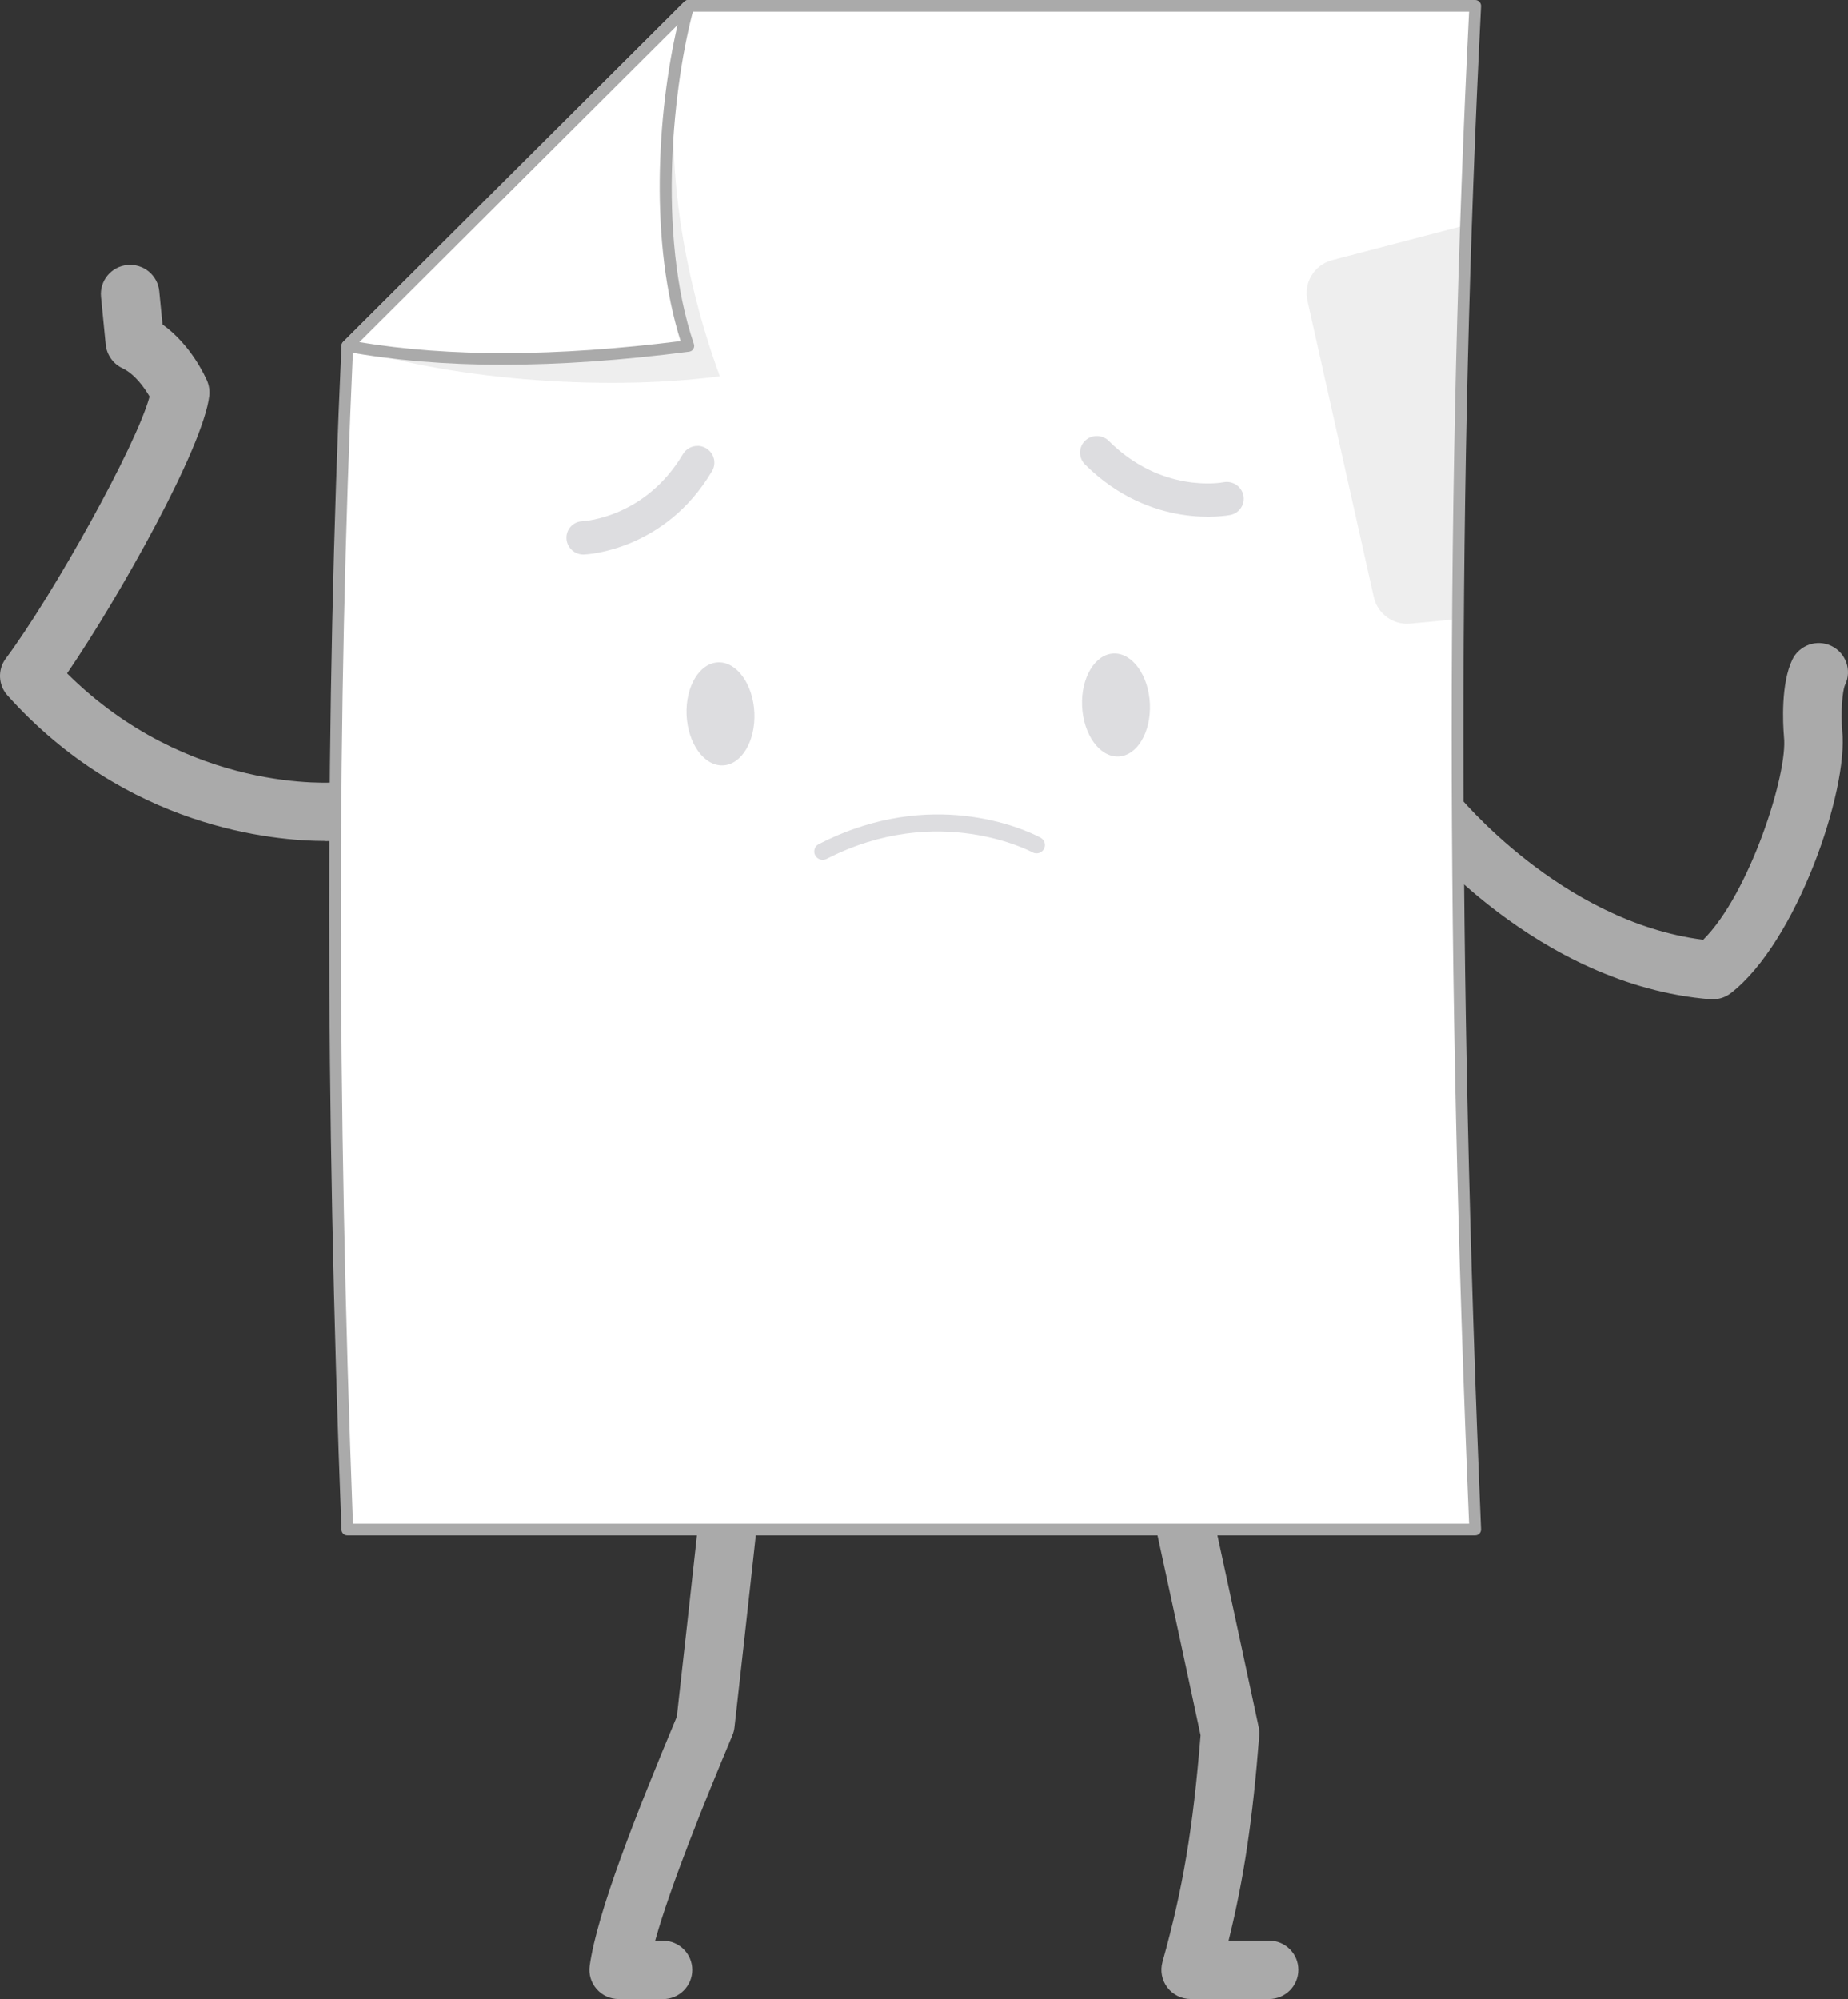 <svg width="147" height="159" viewBox="0 0 147 159" fill="none" xmlns="http://www.w3.org/2000/svg">
<rect x="0" y="0" width="147" height="159" fill="#333333" stroke="none"/>
<path d="M136.254 79.481C136.191 79.481 136.128 79.481 136.066 79.476C122.189 78.343 112.632 66.512 112.231 66.008C111.434 65.005 111.601 63.545 112.606 62.745C113.612 61.95 115.076 62.117 115.873 63.119C115.983 63.26 124.159 73.308 135.482 74.742C139.156 71.111 142.246 61.503 141.907 58.594C141.907 58.568 141.902 58.542 141.902 58.511C141.824 57.575 141.652 54.375 142.574 52.463C143.132 51.309 144.523 50.821 145.68 51.377C146.837 51.933 147.327 53.32 146.769 54.473C146.54 54.951 146.431 56.676 146.54 58.105C147.056 62.886 142.903 74.95 137.681 78.987C137.27 79.304 136.769 79.476 136.254 79.476V79.481Z" fill="#AAAAAA"/>
<path d="M25.896 66.887C21.764 66.887 10.066 65.874 0.592 55.311C-0.143 54.49 -0.2 53.264 0.457 52.381C4.219 47.335 10.858 35.421 11.895 31.54C11.467 30.802 10.696 29.742 9.737 29.29C8.997 28.942 8.492 28.23 8.408 27.42L8.033 23.616C7.908 22.338 8.841 21.206 10.123 21.081C11.399 20.956 12.541 21.886 12.666 23.164L12.926 25.809C15.198 27.435 16.334 29.971 16.475 30.298C16.631 30.667 16.689 31.072 16.647 31.473C16.168 35.598 9.461 47.528 5.334 53.56C14.969 63.136 26.485 62.263 26.991 62.216C28.262 62.112 29.398 63.048 29.513 64.321C29.627 65.594 28.689 66.721 27.413 66.841C27.303 66.851 26.772 66.898 25.902 66.898L25.896 66.887Z" fill="#AAAAAA"/>
<path d="M100.953 158.997H94.716C93.986 158.997 93.304 158.66 92.861 158.083C92.423 157.506 92.277 156.758 92.47 156.057C94.101 150.216 94.898 145.467 95.503 138.022C93.293 127.656 91.214 118.168 91.193 118.07C90.917 116.817 91.714 115.581 92.97 115.305C94.226 115.03 95.466 115.825 95.743 117.077C95.763 117.176 97.889 126.877 100.13 137.383C100.177 137.601 100.193 137.824 100.172 138.048C99.645 144.73 98.968 149.349 97.733 154.352H100.953C102.241 154.352 103.283 155.391 103.283 156.675C103.283 157.958 102.241 158.997 100.953 158.997Z" fill="#AAAAAA"/>
<path d="M52.731 158.999H49.209C48.536 158.999 47.895 158.708 47.453 158.198C47.01 157.694 46.812 157.019 46.905 156.354C47.505 152.093 50.574 144.336 53.836 136.537C54.998 126.249 55.952 117.416 55.962 117.328C56.097 116.055 57.244 115.125 58.526 115.27C59.803 115.405 60.73 116.549 60.589 117.827C60.579 117.915 59.605 126.951 58.427 137.389C58.401 137.607 58.349 137.82 58.26 138.023C55.946 143.546 53.315 150.051 52.111 154.359H52.736C54.023 154.359 55.066 155.398 55.066 156.681C55.066 157.965 54.023 159.004 52.736 159.004L52.731 158.999Z" fill="#AAAAAA"/>
<path d="M54.761 0.463L27.633 27.518C26.267 57.503 26.382 89 27.633 121.661H117.344C115.567 79.518 115.401 38.954 117.344 0.468H54.761V0.463Z" fill="white"/>
<path d="M117.344 122.123H27.627C27.377 122.123 27.173 121.926 27.163 121.676C25.86 87.768 25.86 56.079 27.163 27.496C27.168 27.382 27.215 27.273 27.298 27.19L54.432 0.135C54.52 0.047 54.635 0 54.76 0H117.344C117.469 0 117.594 0.052 117.682 0.145C117.771 0.239 117.818 0.364 117.813 0.488C115.942 37.556 115.942 77.189 117.813 121.64C117.818 121.765 117.771 121.889 117.682 121.983C117.594 122.071 117.474 122.123 117.349 122.123H117.344ZM28.08 121.193H116.859C115.014 77.101 115.014 37.753 116.859 0.925H54.953L28.085 27.72C26.798 56.105 26.798 87.55 28.075 121.198L28.08 121.193Z" fill="#AAAAAA"/>
<path d="M60.008 56.686C59.904 54.426 58.617 52.633 57.127 52.685C55.636 52.737 54.516 54.618 54.615 56.878C54.719 59.138 56.006 60.931 57.497 60.879C58.987 60.827 60.107 58.946 60.008 56.686Z" fill="#DDDDE0"/>
<path d="M91.466 55.979C91.362 53.719 90.075 51.926 88.585 51.978C87.094 52.03 85.974 53.911 86.073 56.171C86.177 58.431 87.464 60.224 88.955 60.172C90.445 60.12 91.565 58.239 91.466 55.979Z" fill="#DDDDE0"/>
<path d="M67.86 65.954C76.109 63.019 82.482 66.469 82.779 66.63C83.102 66.812 83.217 67.212 83.035 67.534C82.852 67.851 82.446 67.965 82.123 67.789C82.05 67.747 74.624 63.757 65.755 68.313C65.427 68.48 65.02 68.355 64.848 68.033C64.676 67.705 64.802 67.305 65.13 67.139C66.057 66.661 66.969 66.271 67.855 65.954H67.86Z" fill="#DDDDE0"/>
<path d="M55.505 35.461C55.729 35.466 55.953 35.528 56.161 35.648C56.802 36.022 57.016 36.838 56.641 37.471C52.894 43.784 46.719 44.096 46.459 44.107C45.719 44.138 45.093 43.566 45.057 42.834C45.02 42.101 45.588 41.488 46.323 41.457C46.526 41.446 51.336 41.15 54.327 36.115C54.583 35.689 55.041 35.456 55.505 35.466V35.461Z" fill="#DDDDE0"/>
<path d="M86.984 34.703C87.411 34.619 87.87 34.744 88.198 35.071C92.382 39.244 97.129 38.392 97.327 38.355C98.052 38.215 98.76 38.682 98.906 39.4C99.052 40.117 98.594 40.813 97.874 40.958C97.614 41.005 91.543 42.164 86.301 36.937C85.78 36.417 85.78 35.575 86.301 35.061C86.494 34.869 86.734 34.749 86.984 34.703Z" fill="#DDDDE0"/>
<path opacity="0.2" d="M115.993 49.241L112.189 49.6C110.823 49.73 109.578 48.825 109.281 47.49L104.002 23.911C103.684 22.488 104.549 21.069 105.967 20.695L116.175 18.024L115.993 49.241Z" fill="#AAAAAA"/>
<path opacity="0.2" d="M57.262 29.933C54.609 22.711 51.957 11.161 54.76 0.468L27.632 27.517C35.297 30.073 47.522 31.191 57.267 29.933H57.262Z" fill="#AAAAAA"/>
<path d="M54.758 27.518C51.783 18.758 52.997 6.849 54.758 0.463L27.63 27.518C35.843 29.009 45.019 28.775 54.764 27.518H54.758Z" fill="white"/>
<path d="M40.031 29.014C35.503 29.014 31.36 28.666 27.541 27.975C27.369 27.944 27.233 27.824 27.181 27.658C27.129 27.492 27.176 27.315 27.296 27.19L54.429 0.135C54.58 -0.015 54.81 -0.041 54.992 0.063C55.175 0.167 55.263 0.385 55.206 0.587C53.564 6.532 52.209 18.57 55.195 27.367C55.242 27.497 55.221 27.642 55.148 27.762C55.075 27.881 54.95 27.959 54.815 27.975C49.458 28.666 44.554 29.009 40.031 29.009V29.014ZM28.588 27.216C35.795 28.406 44.169 28.38 54.138 27.133C51.683 19.376 52.241 9.103 53.893 1.985L28.588 27.211V27.216Z" fill="#AAAAAA"/>
</svg>
